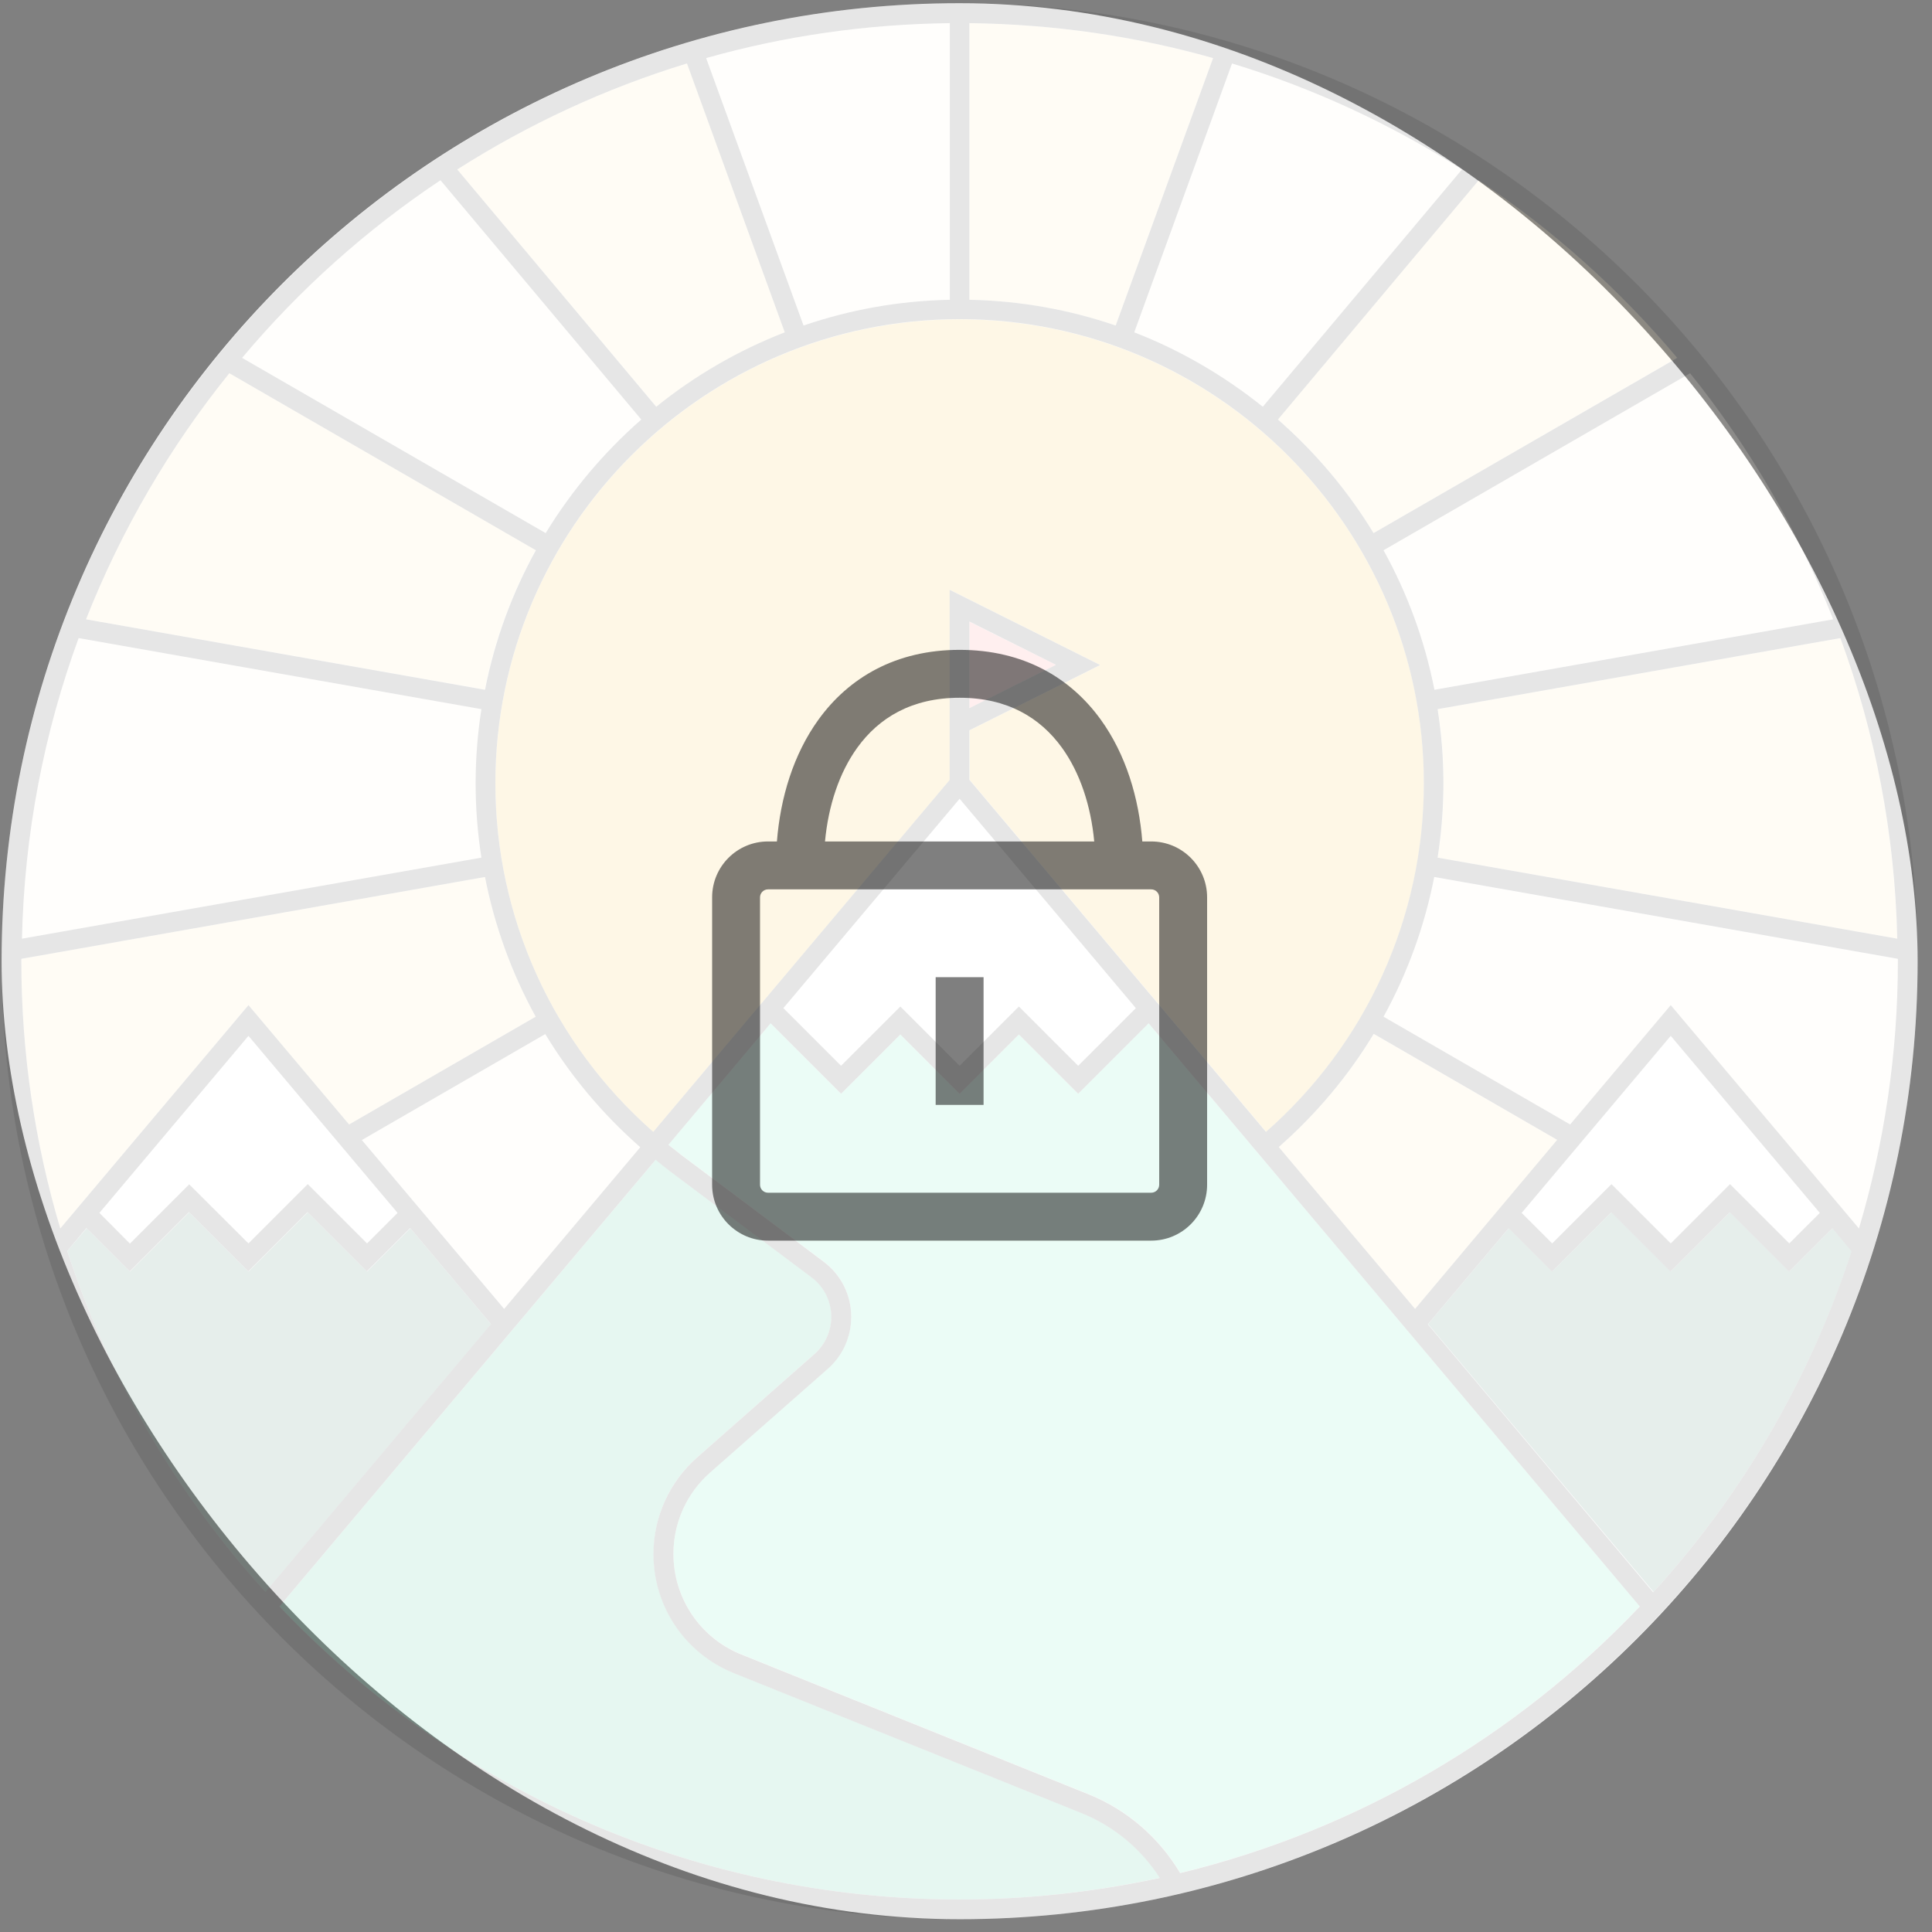 <svg width="121" height="121" viewBox="0 0 121 121" fill="none" xmlns="http://www.w3.org/2000/svg">
<rect x="0" y="0" width="121" height="121" fill="#808080" stroke="none"/>
<rect x="0.1" y="0.2" width="120" height="120" rx="60" fill="white"/>
<g opacity="0.1" clip-path="url(#clip0_8_9010)">
<g clip-path="url(#clip1_8_9010)">
<g clip-path="url(#clip2_8_9010)">
<path d="M60.712 18.775C63.913 18.838 66.987 19.4 69.875 20.388L75.975 3.638C71.112 2.263 66 1.513 60.712 1.45V18.775Z" fill="#FEE39A"/>
<path d="M86.025 33.388L105.037 22.413C101.45 18.15 97.263 14.4 92.6 11.288L80.037 26.263C82.375 28.313 84.4 30.713 86.025 33.388Z" fill="#FEE39A"/>
<path d="M60.1 20C44.075 20 31.025 33.038 31.025 49.075C31.025 57.463 34.625 65.375 40.913 70.9L59.487 48.85V36.938L68.912 41.65L60.725 45.738V48.838L79.3 70.888C85.588 65.363 89.188 57.45 89.188 49.063C89.175 33.038 76.125 20 60.1 20Z" fill="#F2B203"/>
<path d="M60.712 44.35L66.138 41.638L60.712 38.938V44.35Z" fill="#FF5D5D"/>
<path d="M59.487 18.775V1.45C54.2 1.5 49.087 2.263 44.225 3.638L50.325 20.388C53.2 19.4 56.288 18.838 59.487 18.775Z" fill="#FFF7E1"/>
<path d="M71.037 20.813C73.963 21.95 76.675 23.525 79.088 25.475L91.562 10.613C87.125 7.788 82.3 5.538 77.175 3.975L71.037 20.813Z" fill="#FFF7E1"/>
<path d="M28.637 10.613L41.112 25.475C43.525 23.538 46.237 21.95 49.163 20.813L43.037 3.975C37.9 5.538 33.075 7.788 28.637 10.613Z" fill="#FEE39A"/>
<path d="M15.15 22.4L34.163 33.375C35.788 30.7 37.812 28.313 40.15 26.263L27.587 11.288C22.938 14.388 18.75 18.138 15.15 22.4Z" fill="#FFF7E1"/>
<path d="M80.088 71.838L88.625 81.975L97.537 71.4L86.05 64.763C84.45 67.375 82.45 69.763 80.088 71.838Z" fill="#FEE39A"/>
<path d="M95.3 75.963L97.213 77.888L100.925 74.175L104.637 77.888L108.35 74.175L112.062 77.888L113.975 75.963L104.637 64.875L95.3 75.963Z" fill="white"/>
<path d="M34.163 64.75L22.675 71.388L31.587 81.963L40.125 71.825C37.75 69.763 35.75 67.375 34.163 64.75Z" fill="#FFF7E1"/>
<path d="M114.775 76.913L112.062 79.625L108.35 75.913L104.637 79.625L100.925 75.913L97.213 79.625L94.5 76.913L89.438 82.925L103.562 99.7C109.112 93.613 113.375 86.338 115.987 78.338L114.775 76.913Z" fill="#004F32"/>
<path d="M41.862 71.688C42.138 71.913 42.4 72.125 42.688 72.338L51.575 79C52.675 79.825 53.312 81.088 53.312 82.463C53.312 83.7 52.775 84.888 51.85 85.713L44.487 92.2C43.025 93.488 42.175 95.35 42.175 97.3C42.175 100.1 43.85 102.575 46.438 103.613L68.2 112.375C70.6 113.338 72.6 115.075 73.912 117.3C85.088 114.6 95.025 108.688 102.7 100.6L71.938 64.088L67.525 68.5L63.812 64.788L60.1 68.5L56.388 64.788L52.675 68.5L48.263 64.088L41.862 71.688Z" fill="#34E0A1"/>
<path d="M17.5 100.613C28.212 111.9 43.35 118.963 60.1 118.963C64.412 118.963 68.6 118.488 72.65 117.6C71.475 115.775 69.75 114.35 67.737 113.538L45.975 104.775C42.913 103.538 40.938 100.613 40.938 97.313C40.938 95 41.925 92.8 43.663 91.275L51.025 84.788C51.688 84.2 52.075 83.35 52.075 82.463C52.075 81.475 51.625 80.575 50.837 79.988L41.95 73.325C41.65 73.1 41.362 72.863 41.075 72.625L17.5 100.613Z" fill="#00AA6C"/>
<path d="M4.212 78.35C6.825 86.363 11.088 93.625 16.637 99.713L30.762 82.938L25.7 76.925L22.988 79.638L19.275 75.925L15.562 79.638L11.85 75.925L8.137 79.638L5.425 76.925L4.212 78.35Z" fill="#004F32"/>
<path d="M118.825 58.788C118.662 52.188 117.437 45.85 115.275 39.963L90.05 44.413C90.287 45.925 90.412 47.488 90.412 49.063C90.412 50.638 90.287 52.188 90.05 53.713L118.825 58.788Z" fill="#FEE39A"/>
<path d="M89.825 54.938C89.225 58.013 88.15 60.963 86.65 63.688L98.338 70.438L104.637 62.963L116.425 76.95C118.012 71.638 118.862 66.025 118.862 60.213C118.862 60.163 118.862 60.113 118.862 60.063L89.825 54.938Z" fill="#FFF7E1"/>
<path d="M114.812 38.788C112.612 33.175 109.575 27.988 105.85 23.363L86.65 34.45C88.138 37.138 89.225 40.075 89.838 43.188L114.812 38.788Z" fill="#FFF7E1"/>
<path d="M6.225 75.963L8.137 77.888L11.85 74.175L15.562 77.888L19.275 74.175L22.988 77.888L24.9 75.963L15.562 64.875L6.225 75.963Z" fill="white"/>
<path d="M56.388 63.038L60.1 66.75L63.812 63.038L67.525 66.75L71.138 63.138L60.1 50.025L49.062 63.138L52.675 66.75L56.388 63.038Z" fill="white"/>
<path d="M33.55 34.45L14.35 23.363C10.637 27.988 7.6 33.188 5.387 38.788L30.362 43.188C30.975 40.088 32.062 37.15 33.55 34.45Z" fill="#FEE39A"/>
<path d="M15.562 62.95L21.863 70.425L33.55 63.675C32.05 60.95 30.975 58 30.375 54.925L1.337 60.05C1.337 60.1 1.337 60.15 1.337 60.2C1.337 66.013 2.2 71.638 3.775 76.938L15.562 62.95Z" fill="#FEE39A"/>
<path d="M4.925 39.963C2.763 45.85 1.525 52.188 1.375 58.788L30.163 53.713C29.925 52.188 29.8 50.625 29.8 49.063C29.8 47.475 29.925 45.925 30.163 44.413L4.925 39.963Z" fill="#FFF7E1"/>
<path d="M60.1 0.2C27.012 0.2 0.1 27.113 0.1 60.2C0.1 93.288 27.012 120.2 60.1 120.2C93.188 120.2 120.1 93.288 120.1 60.2C120.1 27.113 93.188 0.2 60.1 0.2ZM114.812 38.788L89.838 43.2C89.225 40.088 88.138 37.15 86.65 34.463L105.85 23.375C109.562 27.988 112.6 33.188 114.812 38.788ZM118.825 58.788L90.037 53.713C90.275 52.188 90.4 50.625 90.4 49.063C90.4 47.475 90.275 45.925 90.037 44.413L115.262 39.963C117.437 45.863 118.675 52.2 118.825 58.788ZM73.912 117.313C72.6 115.1 70.588 113.35 68.2 112.388L46.438 103.625C43.85 102.588 42.175 100.1 42.175 97.313C42.175 95.363 43.013 93.5 44.487 92.213L51.85 85.725C52.788 84.9 53.312 83.713 53.312 82.475C53.312 81.1 52.675 79.838 51.575 79.013L42.688 72.35C42.413 72.138 42.138 71.913 41.862 71.7L48.263 64.088L52.675 68.5L56.388 64.788L60.1 68.5L63.812 64.788L67.525 68.5L71.938 64.088L102.7 100.613C95.025 108.7 85.088 114.6 73.912 117.313ZM60.1 118.963C43.35 118.963 28.212 111.9 17.5 100.613L41.062 72.638C41.35 72.875 41.638 73.113 41.938 73.338L50.825 80C51.612 80.588 52.062 81.5 52.062 82.475C52.062 83.363 51.675 84.213 51.013 84.8L43.65 91.288C41.925 92.813 40.925 95.013 40.925 97.325C40.925 100.625 42.9 103.55 45.962 104.788L67.725 113.55C69.75 114.363 71.463 115.788 72.638 117.613C68.6 118.488 64.412 118.963 60.1 118.963ZM4.925 39.963L30.15 44.413C29.913 45.925 29.788 47.488 29.788 49.063C29.788 50.638 29.913 52.188 30.15 53.713L1.375 58.788C1.525 52.2 2.762 45.863 4.925 39.963ZM14.363 23.375L33.562 34.463C32.075 37.15 30.988 40.088 30.375 43.2L5.387 38.788C7.6 33.188 10.637 27.988 14.363 23.375ZM27.587 11.288L40.163 26.275C37.825 28.325 35.8 30.725 34.175 33.388L15.162 22.413C18.75 18.138 22.938 14.388 27.587 11.288ZM43.025 3.975L49.15 20.813C46.225 21.95 43.513 23.525 41.1 25.475L28.637 10.613C33.075 7.788 37.9 5.538 43.025 3.975ZM59.487 1.45V18.775C56.288 18.838 53.212 19.4 50.325 20.388L44.225 3.638C49.087 2.263 54.2 1.513 59.487 1.45ZM75.975 3.638L69.875 20.388C66.987 19.4 63.913 18.838 60.712 18.775V1.45C66 1.513 71.112 2.263 75.975 3.638ZM91.562 10.613L79.088 25.475C76.675 23.538 73.963 21.95 71.037 20.813L77.162 3.975C82.3 5.538 87.125 7.788 91.562 10.613ZM89.175 49.063C89.175 57.45 85.575 65.363 79.287 70.888L60.712 48.838V45.738L68.9 41.65L59.475 36.938V48.85L40.913 70.888C34.625 65.363 31.025 57.45 31.025 49.063C31.025 33.038 44.062 19.988 60.1 19.988C76.138 19.988 89.175 33.038 89.175 49.063ZM104.637 64.875L113.975 75.963L112.062 77.875L108.35 74.163L104.637 77.875L100.925 74.163L97.213 77.875L95.3 75.963L104.637 64.875ZM88.625 81.975L80.088 71.838C82.45 69.763 84.45 67.375 86.037 64.75L97.525 71.388L88.625 81.975ZM60.1 50.025L71.138 63.138L67.525 66.75L63.812 63.038L60.1 66.75L56.388 63.038L52.675 66.75L49.062 63.138L60.1 50.025ZM60.712 44.35V38.925L66.138 41.638L60.712 44.35ZM31.575 81.975L22.663 71.4L34.15 64.763C35.737 67.388 37.737 69.775 40.1 71.85L31.575 81.975ZM24.9 75.963L22.988 77.875L19.275 74.163L15.562 77.875L11.85 74.175L8.137 77.888L6.225 75.963L15.562 64.875L24.9 75.963ZM1.337 60.2C1.337 60.15 1.337 60.1 1.337 60.05L30.375 54.925C30.975 58 32.05 60.95 33.55 63.675L21.863 70.425L15.562 62.95L3.775 76.938C2.2 71.638 1.337 66.013 1.337 60.2ZM4.212 78.35L5.412 76.913L8.125 79.625L11.838 75.913L15.55 79.625L19.262 75.913L22.975 79.625L25.688 76.913L30.75 82.925L16.625 99.7C11.1 93.625 6.825 86.35 4.212 78.35ZM89.425 82.938L94.487 76.925L97.2 79.638L100.912 75.925L104.625 79.638L108.337 75.925L112.05 79.638L114.762 76.925L115.962 78.363C113.35 86.375 109.087 93.638 103.537 99.725L89.425 82.938ZM104.637 62.95L98.338 70.425L86.65 63.675C88.15 60.95 89.225 58 89.825 54.925L118.862 60.05C118.862 60.1 118.862 60.15 118.862 60.2C118.862 66.013 118 71.638 116.425 76.938L104.637 62.95ZM86.025 33.388C84.4 30.713 82.375 28.325 80.037 26.275L92.612 11.288C97.263 14.388 101.45 18.138 105.05 22.413L86.025 33.388Z" fill="black"/>
</g>
</g>
</g>
<g opacity="0.5" clip-path="url(#clip3_8_9010)">
<g clip-path="url(#clip4_8_9010)">
<path fill-rule="evenodd" clip-rule="evenodd" d="M48.658 52.7H48.1C46.166 52.7 44.6 54.267 44.6 56.2V74.2C44.6 76.133 46.167 77.7 48.1 77.7H72.1C74.033 77.7 75.6 76.133 75.6 74.2V56.2C75.6 54.267 74.033 52.7 72.1 52.7H71.542C71.327 49.965 70.511 47.246 68.941 45.072C67.042 42.442 64.094 40.7 60.1 40.7C56.106 40.7 53.158 42.442 51.259 45.072C49.689 47.246 48.873 49.965 48.658 52.7ZM51.669 52.7H68.531C68.323 50.477 67.648 48.406 66.509 46.828C65.158 44.959 63.106 43.7 60.1 43.7C57.094 43.7 55.041 44.959 53.691 46.828C52.552 48.406 51.877 50.477 51.669 52.7ZM48.1 55.7C47.824 55.7 47.6 55.924 47.6 56.2V74.2C47.6 74.476 47.824 74.7 48.1 74.7H72.1C72.376 74.7 72.6 74.476 72.6 74.2V56.2C72.6 55.924 72.376 55.7 72.1 55.7H48.1ZM58.6 69.2V61.2H61.6V69.2H58.6Z" fill="black"/>
</g>
</g>
<defs>
<clipPath id="clip0_8_9010">
<rect width="120" height="120" fill="white" transform="translate(0.1 0.2)"/>
</clipPath>
<clipPath id="clip1_8_9010">
<rect width="120" height="120" fill="white" transform="translate(0.1 0.2)"/>
</clipPath>
<clipPath id="clip2_8_9010">
<rect width="120" height="120" fill="white" transform="translate(0.1 0.2)"/>
</clipPath>
<clipPath id="clip3_8_9010">
<rect width="48" height="48" fill="white" transform="translate(36.1 36.2)"/>
</clipPath>
<clipPath id="clip4_8_9010">
<rect width="48" height="48" fill="white" transform="translate(36.1 36.2)"/>
</clipPath>
</defs>
</svg>
